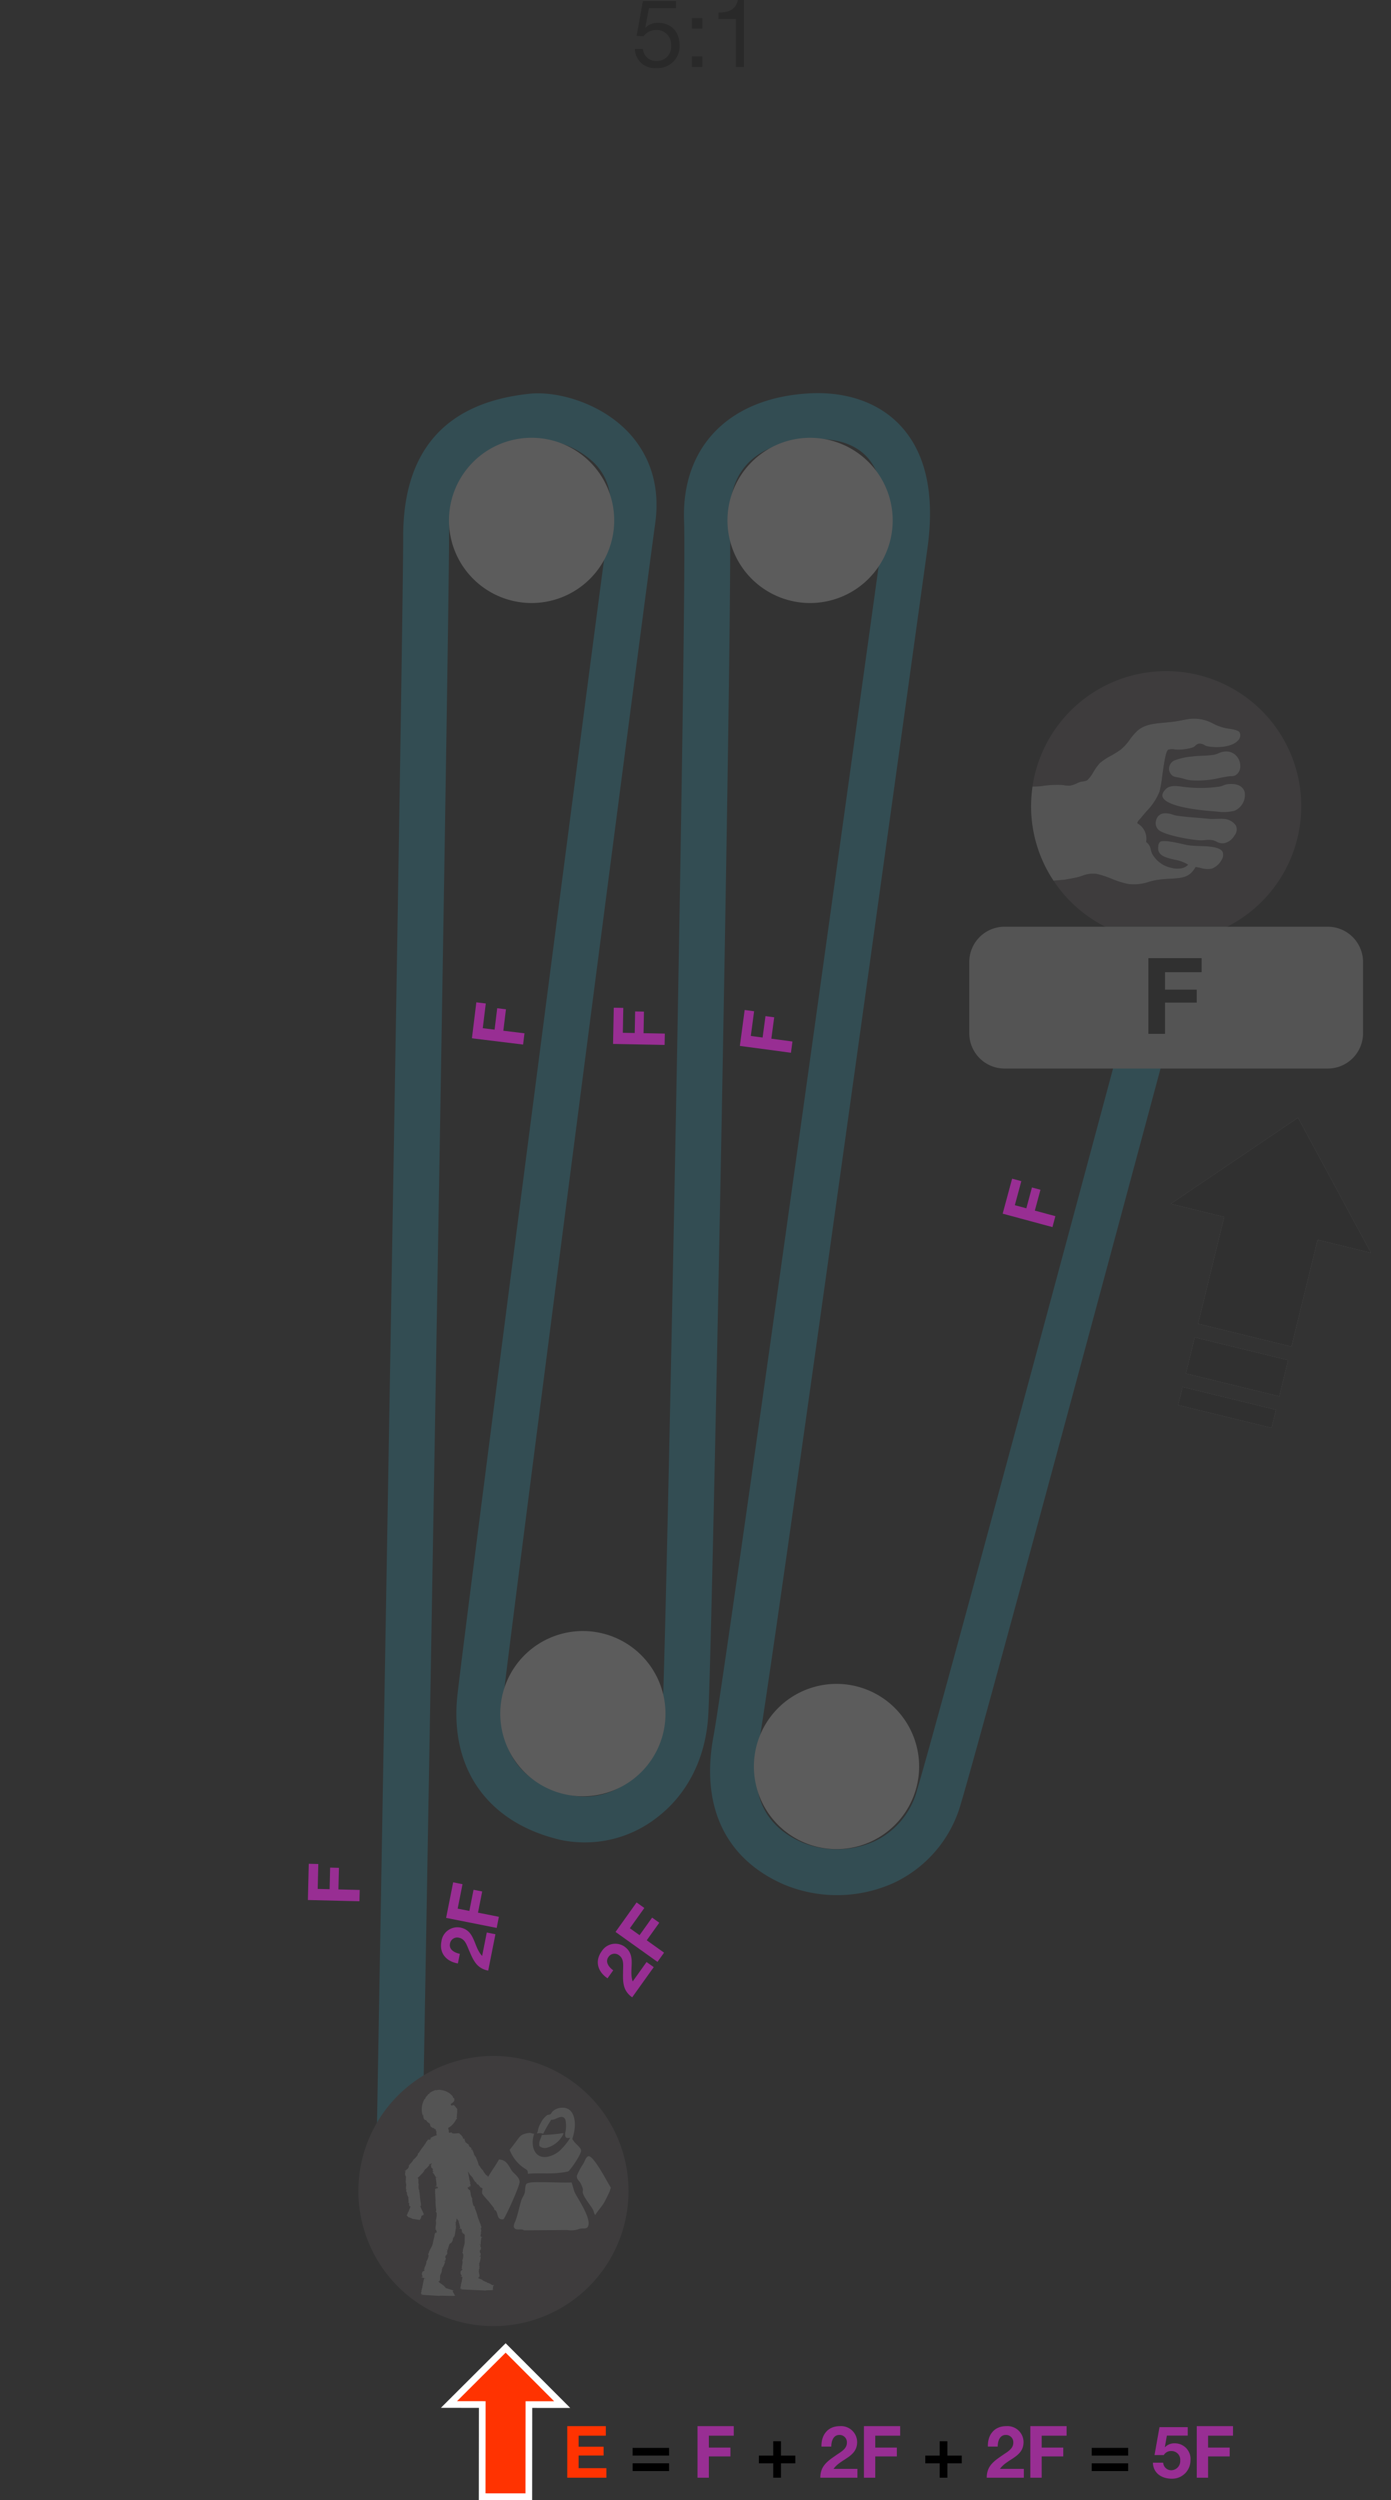 <svg xmlns="http://www.w3.org/2000/svg" viewBox="0 0 250.464 450.143" class="" style=""><rect x="0" y="0" width="250.464" height="450.143" fill="#333333" stroke="none"/><title>MAESTRO-Pe06-rapport-mouflage-22</title><g id="Calque_2" data-name="Calque 2"><g id="Calque_1-2" data-name="Calque 1"><g opacity="0.2"><path fill="#fff" stroke="#000" stroke-miterlimit="10" stroke-width="0.884" d="M0,26.018L191.848,26.018" class="aOGNhajy_0"></path><path fill="#fff" stroke="#000" stroke-miterlimit="10" stroke-width="4.422" d="M99.743,322.683L88.453,379.967" class="aOGNhajy_1"></path><path fill="#fff" stroke="#000" stroke-miterlimit="10" stroke-width="4.422" d="M143.823,327.839L105.972,381.096" class="aOGNhajy_2"></path><path fill="#fff" stroke="#000" stroke-miterlimit="10" stroke-width="4.677" d="M95.718,26.018L95.718,78.825" class="aOGNhajy_3"></path><path fill="#fff" stroke="#000" stroke-miterlimit="10" stroke-width="4.422" d="M148.244,75.01L148.244,26.019" class="aOGNhajy_4"></path><path fill="#34b3d1" stroke="#000" stroke-linecap="round" stroke-width="0.884" d="M121.097,279.284L120.905,280.025" class="aOGNhajy_5"></path><path d="M71.9,393.029h-.075a4.13,4.13,0,0,1-4.056-4.202C67.818,386.095,72.598,115.426,72.598,96.587c0-15.449,7.632-24.09,22.685-25.684,5.03-.544,12.722,1.619,17.702,6.767,2.914,3.012,6.145,8.338,4.989,16.603-2.018,14.425-25.923,198.577-27.392,211.774-1.034,9.282,3.088,15.067,12.25,17.194a12.775,12.775,0,0,0,10.335-2.462c3.654-2.741,5.828-7.167,6.121-12.459.728-13.108,4.411-201.136,3.887-214.457-.526-13.387,8.078-22.211,22.455-23.03,6.835-.396,12.717,1.693,16.562,5.865,4.535,4.918,6.152,12.322,4.807,22.006l-.891,6.424c-17.992,129.748-28.196,202.008-29.51,208.967-1.666,8.835.898,14.606,7.84,17.643a16.53,16.53,0,0,0,12.999-.199,14.206,14.206,0,0,0,7.71-9.306c4.064-13.49,39.857-146.93,40.218-148.276a4.13,4.13,0,0,1,7.978,2.14c-1.476,5.502-36.188,134.909-40.288,148.518a22.426,22.426,0,0,1-12.152,14.421,24.788,24.788,0,0,1-19.774.267c-10.539-4.61-15.03-14.106-12.646-26.74.898-4.763,6.736-44.815,29.445-208.571l.891-6.426c.975-7.019.041-12.299-2.699-15.273-2.742-2.974-6.967-3.392-10.02-3.216-6.937.396-15.114,3.225-14.673,14.462.527,13.381-3.164,202.089-3.892,215.238-.431,7.77-3.773,14.377-9.412,18.607a21.093,21.093,0,0,1-17.16,3.901c-13.124-3.048-20.074-12.823-18.589-26.154,1.47-13.214,25.401-197.565,27.42-212.002.566-4.043-.332-7.223-2.745-9.718a15.382,15.382,0,0,0-10.895-4.295c-7.945.841-15.296,3.54-15.296,17.47,0,18.911-4.782,289.652-4.83,292.385A4.13,4.13,0,0,1,71.9,393.029Z" fill="#34b3d1" stroke="#000" stroke-linecap="round" stroke-width="1.158" class="aOGNhajy_6"></path><path d="M90.359,305.673a14.875,14.875,0,1,1,11.719,17.47A14.874,14.874,0,0,1,90.359,305.673Z" fill="#fff" stroke="#000" stroke-miterlimit="10" stroke-width="4.422" class="aOGNhajy_7"></path><path d="M138.475,309.48a14.875,14.875,0,1,1,3.564,20.732A14.874,14.874,0,0,1,138.475,309.48Z" fill="#fff" stroke="#000" stroke-miterlimit="10" stroke-width="4.422" class="aOGNhajy_8"></path><path d="M131.163,91.435a14.875,14.875,0,1,0,16.968-12.435A14.88,14.88,0,0,0,131.163,91.435Z" fill="#fff" stroke="#000" stroke-miterlimit="10" stroke-width="4.422" class="aOGNhajy_9"></path><path d="M80.841,93.702a14.876,14.876,0,1,1,14.877,14.874A14.878,14.878,0,0,1,80.841,93.702Z" fill="#fff" stroke="#000" stroke-miterlimit="10" stroke-width="4.422" class="aOGNhajy_10"></path><path fill="#fff" stroke="#fff" stroke-linecap="round" stroke-linejoin="round" stroke-width="7.207" d="M215.728,238.345L220.435,219.111L210.812,216.753L233.718,201.249L233.718,201.249L246.861,225.58L237.251,223.226L232.54,242.458L215.728,238.345Z" class="aOGNhajy_11"></path><path width="6.702" height="17.312" transform="translate(-69.149 404.162) rotate(-76.289)" stroke-width="7.207" stroke="#fff" stroke-linecap="round" stroke-linejoin="round" fill="#fff" d="M219.387 237.449 L226.089 237.449 L226.089 254.761 L219.387 254.761 Z" class="aOGNhajy_12"></path><path width="3.354" height="17.312" transform="translate(-77.698 407.837) rotate(-76.258)" stroke-width="7.207" stroke="#fff" stroke-linecap="round" stroke-linejoin="round" fill="#fff" d="M219.271 244.757 L222.625 244.757 L222.625 262.069 L219.271 262.069 Z" class="aOGNhajy_13"></path><path fill="#252525" d="M215.728,238.345L220.435,219.111L210.812,216.753L233.718,201.249L233.718,201.249L246.861,225.58L237.251,223.226L232.54,242.458L215.728,238.345Z" class="aOGNhajy_14"></path><path width="6.702" height="17.312" transform="translate(-69.149 404.162) rotate(-76.289)" fill="#252525" d="M219.387 237.449 L226.089 237.449 L226.089 254.761 L219.387 254.761 Z" class="aOGNhajy_15"></path><path width="3.354" height="17.312" transform="translate(-77.698 407.837) rotate(-76.258)" fill="#252525" d="M219.271 244.757 L222.625 244.757 L222.625 262.069 L219.271 262.069 Z" class="aOGNhajy_16"></path><path d="M209.977,120.836a24.335,24.335,0,0,0-24.066,20.788c.643-.017,1.341-.039,1.51-.063a17.888,17.888,0,0,1,3.733-.234c.138.012.285.034.447.06a4.263,4.263,0,0,0,1.107.056,4.306,4.306,0,0,0,1.148-.382,5.085,5.085,0,0,1,.635-.263,2.3,2.3,0,0,1,.486-.092,2.227,2.227,0,0,0,.785-.217,6.26,6.26,0,0,0,1.116-1.481,9.665,9.665,0,0,1,1.184-1.631,11.183,11.183,0,0,1,2.037-1.336,17.419,17.419,0,0,0,1.74-1.102,9.353,9.353,0,0,0,1.611-1.798A10.808,10.808,0,0,1,204.71,131.662c1.31-1.206,2.875-1.353,5.04-1.556.459-.048.933-.087,1.44-.152.536-.06,1.104-.169,1.645-.273.519-.099,1.007-.196,1.45-.247a7.128,7.128,0,0,1,4.182.87,9.203,9.203,0,0,0,2.3.817c.121.022.261.039.406.063.708.106,1.773.271,2.034.677a1.298,1.298,0,0,1-.278,1.462c-1.037,1.172-3.626,1.413-5.54,1.051a2.37,2.37,0,0,1-.5-.198,1.588,1.588,0,0,0-1.09-.263,1.546,1.546,0,0,0-.594.379,1.73,1.73,0,0,1-.367.268,8.508,8.508,0,0,1-3.242.396l.01.005-.022-.005h.012a2.701,2.701,0,0,0-1.223.024c-.444.263-.705,1.947-1.09,4.675a22.462,22.462,0,0,1-.5,2.885,10.882,10.882,0,0,1-2.353,3.549c-.309.365-.643.742-.94,1.121-.082.104-.162.181-.232.263a1.774,1.774,0,0,0-.432.589l-.06.138.123.092a3.195,3.195,0,0,1,1.503,3.204l-.017.109.094.07a1.996,1.996,0,0,1,.725,1.247c.068.229.14.49.251.773a5.154,5.154,0,0,0,3.45,2.559,4.131,4.131,0,0,0,1.955.056,2.034,2.034,0,0,0,.887-.437l.198-.157-.203-.143a6.871,6.871,0,0,0-2.218-.773c-1.662-.384-3.223-.744-2.96-2.431a1.155,1.155,0,0,1,.302-.768c.495-.449,2.981.116,4.177.391.343.072.635.145.85.181a16.38,16.38,0,0,0,1.962.145c1.686.058,3.771.128,4.291,1.027a1.62,1.62,0,0,1-.203,1.539,3.368,3.368,0,0,1-1.747,1.529,4.361,4.361,0,0,1-2.025-.138c-.268-.058-.512-.111-.761-.145l-.123-.017-.06.104c-1.068,1.817-2.433,1.887-4.479,1.998-.655.036-1.413.082-2.211.193a11.507,11.507,0,0,0-1.628.362,8.407,8.407,0,0,1-3.74.396,15.935,15.935,0,0,1-3.061-.964,17.31,17.31,0,0,0-2.588-.846,5.137,5.137,0,0,0-2.675.345c-.285.089-.544.179-.792.239-.674.157-1.399.278-2.1.408-.418.077-1.358.135-2.249.215A24.32,24.32,0,1,0,209.977,120.836Z" fill="#686166" class="aOGNhajy_17"></path><path d="M215.846,152.317a16.38,16.38,0,0,1-1.962-.145c-.215-.036-.507-.109-.85-.181-1.196-.275-3.682-.841-4.177-.391a1.155,1.155,0,0,0-.302.768c-.263,1.686,1.298,2.046,2.96,2.431a6.871,6.871,0,0,1,2.218.773l.203.143-.198.157a2.034,2.034,0,0,1-.887.437,4.131,4.131,0,0,1-1.955-.056,5.154,5.154,0,0,1-3.45-2.559c-.111-.283-.184-.544-.251-.773a1.996,1.996,0,0,0-.725-1.247l-.094-.07.017-.109a3.195,3.195,0,0,0-1.503-3.204l-.123-.092.06-.138a1.774,1.774,0,0,1,.432-.589c.07-.082.15-.159.232-.263.297-.379.631-.756.94-1.121a10.882,10.882,0,0,0,2.353-3.549,22.462,22.462,0,0,0,.5-2.885c.384-2.728.645-4.412,1.09-4.675a2.701,2.701,0,0,1,1.223-.024,8.508,8.508,0,0,0,3.242-.396,1.73,1.73,0,0,0,.367-.268,1.546,1.546,0,0,1,.594-.379,1.588,1.588,0,0,1,1.09.263,2.37,2.37,0,0,0,.5.198c1.914.362,4.504.121,5.54-1.051a1.298,1.298,0,0,0,.278-1.462c-.261-.406-1.326-.57-2.034-.677-.145-.024-.285-.041-.406-.063a9.203,9.203,0,0,1-2.3-.817,7.128,7.128,0,0,0-4.182-.87c-.442.051-.93.147-1.45.247-.541.104-1.109.213-1.645.273-.507.065-.981.104-1.44.152-2.165.203-3.73.35-5.04,1.556a10.808,10.808,0,0,0-1.261,1.479,9.353,9.353,0,0,1-1.611,1.798,17.419,17.419,0,0,1-1.74,1.102,11.183,11.183,0,0,0-2.037,1.336,9.665,9.665,0,0,0-1.184,1.631,6.26,6.26,0,0,1-1.116,1.481,2.227,2.227,0,0,1-.785.217,2.3,2.3,0,0,0-.486.092,5.085,5.085,0,0,0-.635.263,4.306,4.306,0,0,1-1.148.382,4.263,4.263,0,0,1-1.107-.056c-.162-.026-.309-.048-.447-.06a17.888,17.888,0,0,0-3.733.234c-.169.024-.867.046-1.51.063a26.35,26.35,0,0,0-.254,3.54,24.188,24.188,0,0,0,4.037,13.402c.892-.08,1.831-.138,2.249-.215.701-.13,1.426-.251,2.1-.408.249-.06.507-.15.792-.239a5.137,5.137,0,0,1,2.675-.345,17.31,17.31,0,0,1,2.588.846,15.935,15.935,0,0,0,3.061.964,8.407,8.407,0,0,0,3.74-.396,11.507,11.507,0,0,1,1.628-.362c.797-.111,1.556-.157,2.211-.193,2.046-.111,3.411-.181,4.479-1.998l.06-.104.123.017c.249.034.493.087.761.145a4.361,4.361,0,0,0,2.025.138,3.368,3.368,0,0,0,1.747-1.529,1.62,1.62,0,0,0,.203-1.539C219.617,152.445,217.532,152.375,215.846,152.317Z" fill="#d9d9d9" class="aOGNhajy_18"></path><path fill="#d9d9d9" d="M211.605,134.96L211.596,134.955L211.584,134.955L211.605,134.96Z" class="aOGNhajy_19"></path><path d="M220.514,135.325a3.072,3.072,0,0,0-1.08.295,4.019,4.019,0,0,1-.882.288,19.491,19.491,0,0,1-2.068.169c-.602.029-1.157.051-1.672.121l-.15.017a11.612,11.612,0,0,0-3.235.72,1.699,1.699,0,0,0-.892,1.153,1.499,1.499,0,0,0,.312,1.305c.343.42.58.457,1.191.568.113.022.254.041.399.075a7,7,0,0,1,.725.186,7.466,7.466,0,0,0,1.242.273,17.276,17.276,0,0,0,5.231-.43c.515-.099,1.003-.193,1.483-.268a4.247,4.247,0,0,1,.544-.048,1.706,1.706,0,0,0,.793-.157,1.82,1.82,0,0,0,.846-1.297,2.723,2.723,0,0,0-.599-2.1A2.446,2.446,0,0,0,220.514,135.325Z" fill="#d9d9d9" class="aOGNhajy_20"></path><path d="M224.111,142.617c-.309-1.126-1.464-1.633-3.17-1.404a3.002,3.002,0,0,0-.652.196,3.257,3.257,0,0,1-.628.21,23.739,23.739,0,0,1-6.064.119c-.193-.017-.401-.048-.597-.072-1.23-.174-2.389-.326-3.148.478-.493.524-.652.974-.493,1.38.278.72,1.875,2.008,9.408,2.573l.307.024a8.369,8.369,0,0,0,3.167-.128A3.073,3.073,0,0,0,224.111,142.617Z" fill="#d9d9d9" class="aOGNhajy_21"></path><path d="M220.038,147.454l.099-.029c-.065-.005-.536,0-.911.017-.674.012-1.165.031-1.31.012-.672-.068-1.365-.128-2.109-.193-1.273-.097-2.6-.203-3.902-.394a4.553,4.553,0,0,1-.78-.201,3.688,3.688,0,0,0-1.677-.203,1.591,1.591,0,0,0-1.281,1.266,1.646,1.646,0,0,0,.544,1.776c1.169.841,4.931,1.587,7.089,1.778a6.87,6.87,0,0,0,1.191-.022,4.595,4.595,0,0,1,1.394.022,2.958,2.958,0,0,1,.667.256,2.085,2.085,0,0,0,1.423.271,2.848,2.848,0,0,0,1.805-1.384,1.683,1.683,0,0,0,.247-1.795A2.807,2.807,0,0,0,220.038,147.454Z" fill="#d9d9d9" class="aOGNhajy_22"></path><path d="M180.884,166.859h58.188a6.357,6.357,0,0,1,6.357,6.357v12.825a6.354,6.354,0,0,1-6.354,6.354H180.884a6.354,6.354,0,0,1-6.354-6.354V173.213A6.354,6.354,0,0,1,180.884,166.859Z" fill="#d9d9d9" stroke="#595959" stroke-miterlimit="10" stroke-width="1.802" class="aOGNhajy_23"></path><path d="M206.78,172.521h9.582V175.041h-6.585v3.149h5.707v2.329h-5.707v5.631h-2.997Z" fill="#252525" class="aOGNhajy_24"></path><path d="M113.172,394.506a24.321,24.321,0,1,1-24.324-24.324A24.329,24.329,0,0,1,113.172,394.506Z" fill="#686166" class="aOGNhajy_25"></path><path d="M77.471,382.715l-.005-.008C77.469,382.738,77.471,382.734,77.471,382.715Z" fill="#d9d9d9" class="aOGNhajy_26"></path><path fill="#d9d9d9" d="M76.343,410.253L76.353,410.254L76.355,410.241L76.343,410.253Z" class="aOGNhajy_27"></path><path d="M82.815,384.26c.01.002.017.011.025.014H82.841Z" fill="#d9d9d9" class="aOGNhajy_28"></path><path d="M101.414,384.279s.139-.235-.115-.189a28.983,28.983,0,0,1-3.74.33c-.11.515-.345.821-.436,1.293a2.635,2.635,0,0,0,0,.67,1.446,1.446,0,0,0,1.312.335A4.617,4.617,0,0,0,101.414,384.279Z" fill="#d9d9d9" class="aOGNhajy_29"></path><path d="M94.288,390.318c.213.172.632.306.723.618a1.858,1.858,0,0,1,.033.46c1.839-.182,4.008.062,5.799-.187a9.16,9.16,0,0,0,1.446-.239c.335-.096,2.452-3.175,2.342-3.812-.058-.33-.491-.74-.685-.948a4.726,4.726,0,0,1-.898-1.073c.073-.226.127-.444.203-.733.642-2.397.153-5.105-2.208-4.892A2.491,2.491,0,0,0,99.46,380.214c-.115.115-.211.371-.345.457-.172.113-.395.074-.584.163a3.78,3.78,0,0,0-1.173,1.453,3.656,3.656,0,0,0-.512,1.408c-.024.129-.125.316-.17.457a1.751,1.751,0,0,1,1.132.041,23.731,23.731,0,0,1,1.449-2.533c.797.146,1.968-1.209,2.552,0a5.489,5.489,0,0,1-.038,2.413c-.085,1.176.506.831.892.86a10.577,10.577,0,0,1-1.546,1.98,4.658,4.658,0,0,1-2.691,1.449c-2.241.28-2.969-2.078-2.241-4.183-.359.043-.541-.192-.965-.129-1.578.235-1.59.642-2.414,1.698-.349.45-.668.907-1.037,1.329A6.966,6.966,0,0,0,94.288,390.318Z" fill="#d9d9d9" class="aOGNhajy_30"></path><path d="M109.602,393.256c-.486-.831-2.801-5.208-3.654-5.016-.436.096-.675.946-.903,1.326a12.315,12.315,0,0,0-1.166,2.16c-.086.699.464.953.651,1.362a4.557,4.557,0,0,1,.414,1.003c.055.297-.06.512,0,.74.261.965,1.362,2.164,1.832,3.034.18.345.163.687.407.953.474-.795,1.116-1.432,1.592-2.236.359-.637.687-1.348.996-1.992.077-.168.093-.476.208-.584C110.055,393.929,109.633,393.316,109.602,393.256Z" fill="#d9d9d9" class="aOGNhajy_31"></path><path d="M92.054,390.687c-.529-.876-.936-1.815-2.217-1.863-.304.626-1.207,1.88-1.951,3.137-.024-.025-.057-.068-.079-.089.01-.069-.055-.127-.074-.179.007.036-.034.057-.05.036-.096-.134-.026.014-.151-.11a4.297,4.297,0,0,1-.627-.922c-.125-.029-.144-.16-.237-.204l.017-.005c-.079-.06-.354-.551-.445-.627l.005.024c-.048-.024-.053-.047-.051-.073a.086.086,0,0,1,.001-.03c-.005,0-.001.002-.004.004a.13.13,0,0,0-.004-.073.091.091,0,0,1-.065.023l.007-.032H86.126c.017-.012.031-.024.031-.024a4.047,4.047,0,0,0-.287-.816c.017-.017.024-.005.024-.005a.948.948,0,0,0-.134-.192c.012-.036.05-.05.067-.065-.043.026-.249-.366-.235-.381l-.105.053c-.036-.074.108-.084.048-.141-.158.038-.048-.12-.129-.103a.068.068,0,0,1,.038-.06c-.084.024-.034-.031-.062-.043-.026.01-.019.019-.043.036l-.053-.041c.019-.024.057-.053.079-.038a4.44,4.44,0,0,0-.383-.912c-.048.041.012.065-.067.132-.074-.01-.012-.062-.077-.053.132-.082-.007-.098.122-.194l-.086.026.038-.038c-.165-.125-.055-.022-.12-.172-.045-.072-.172-.057-.16-.125,0,0-.031.045-.062.038.062-.038-.074-.033-.012-.077-.022-.021-.048-.086-.127-.019.038-.036.031-.105.089-.093-.012-.022-.01-.048-.031-.05l-.017.038c-.048-.065.007-.136-.096-.139l-.031.048c-.022-.041-.045-.065.031-.132l.06.029a.294.294,0,0,0-.144-.141l.002.024c-.127-.029-.402-.366-.541-.376l-.057.065-.091-.019a2.183,2.183,0,0,1,.227-.079,1.477,1.477,0,0,1-.201-.438c.019-.072.115-.062.115-.062-.045-.053-.081.007-.098-.043l.067-.024c-.014-.019.005-.053-.033-.031-.017.038-.101.07-.156.108l-.023-.059.006-.007.048-.023-.033.006c.007-.012.019-.016.024-.03a.252.252,0,0,1-.151-.006c-.002-.004-.012,0-.012-.006a.573.573,0,0,1-.029-.091.924.924,0,0,1-.031-.113.312.312,0,0,0-.057-.117.12.12,0,0,1,.05.002l.014-.041c-.048.048-.055-.029-.072.007l-.017-.007s-.012-.01-.007-.019a.038.038,0,0,0-.005.014l-.014-.005c.01-.005-.041-.048-.029-.057-.021-.024-.06-.086-.062-.048,0,0-.034-.077.002-.05a.197.197,0,0,1-.029-.038l-.002.017c-.048-.053-.062-.096-.115-.117l.012.026c-.026-.031-.065-.045-.062-.077l.05.019a.557.557,0,0,0-.142-.079l-.029-.007a1.058,1.058,0,0,1-.073-.11c.017-.17-1.166.108-1.319-.081l-.117-.134-.45.071a1.203,1.203,0,0,1-.036-.499c-.081-.031-.034-.101-.096-.134l.026.002a.867.867,0,0,1-.037-.268,2.491,2.491,0,0,0,.631-.433,3.811,3.811,0,0,0,.8-1.099c.086-.115.096.026.105.031.043-.184-.033-.103.024-.249.024-.036.043.024.041.053.017-.07.055-.12.031-.137-.05.077-.103.007-.163.017a1.275,1.275,0,0,0,.062-.184l.043.029a2.188,2.188,0,0,1,.01-.541,2.166,2.166,0,0,0-.005-.804c.024,0,.053.069.077.144,0-.05-.022-.12,0-.16-.038.086-.053-.141-.062-.077a8.124,8.124,0,0,0-.57-.67,2.833,2.833,0,0,0-.491.093,1.405,1.405,0,0,0-.103-.287c.354-.213.687-.45.668-.771l.041-.021-.067-.093c-.062-.129-.146-.139-.108-.16l.117.151c-.072-.12.005-.06.05-.034a.747.747,0,0,1-.074-.144c-.034-.014-.002.026,0,.055a.938.938,0,0,1-.196-.184c-.098-.108.045-.062-.065-.194a3.164,3.164,0,0,0-2.253-1.142c-.019-.022.002-.019.031-.029a2.834,2.834,0,0,0-.713.084.27.27,0,0,1-.11-.053c.019.012-.294.089-.591.244a3.616,3.616,0,0,0-.565.338l.026.101c-.194.151-.12-.045-.28.127.005.158-.275.285-.285.395,0,0-.081.081-.103.05.034.077-.06.115-.091.184-.002.031.029-.002.06-.007-.029.05-.041.098-.077.158-.041.041-.084.038-.058-.034a3.654,3.654,0,0,0-.524,1.473,3.886,3.886,0,0,0,.16,1.659c.031-.072-.05-.218.022-.294.065.12.031.194.091.235-.093.091.062.292,0,.431l.077.014-.012.082c.33.503.287.007.548.476.182.249.357.251.436.4-.007-.024-.029-.101.038-.053-.034.053.086.096.074.17a.595.595,0,0,1,.065.265c.013.067.147.199.041.15.053.045.103.103.151.11l-.067-.074c.196.141.29.263.45.271l-.055-.079c.113.077.218.117.247.213l-.146-.038a1.524,1.524,0,0,0,.393.127.118.118,0,0,0,.019.045.199.199,0,0,1-.07.031c.041-.012.086.216.074.223l.084-.012c.005.045-.093.026-.067.067.127-.007-.005.065.067.065-.012.005-.012.024-.048.029.067-.007.019.021.033.029.019.002.022-.005.043-.014l.033.024a.579.579,0,0,1-.067.029,1.283,1.283,0,0,0,.034.503c.048-.012.005-.031.084-.053.05.01-.007.029.036.031-.078.018-.074.036-.09.056a4.3,4.3,0,0,0-.952.392l-.093.014.017.053c-.045.077.07.086-.026.101l.007-.093c-.026.074-.074.031-.136.019a.125.125,0,0,1-.05.089c.041.007.043-.014.07-.031.036.031.127.057.086.113-.002.07-.156.036-.158.125l-.004.03a.371.371,0,0,0-.037.018l-.084-.065a.132.132,0,0,1,.034-.041c-.024-.019-.067.007-.065.045l.067.055c-.021.07-.055-.021-.084.034-.062-.043-.034-.101-.01-.141-.038.031-.103.036-.055.091-.05.019-.067-.057-.117-.036-.007.041.017.115-.043.122l-.014-.012c-.081.026-.05.105-.067.17-.034.031-.026-.012-.058.031h-.01v-.012c-.048,0-.053.086-.117.098l.036.007a.161.161,0,0,1-.029.065c-.029.029-.043.065-.096.069l.019.079c-.156.168-.33.474-.469.661l.002-.014a11.997,11.997,0,0,0-.826,1.188c-.082.005-.12.067-.17.098.038-.007.074.034.045.055-.113.134.036.043-.055.196a4.12,4.12,0,0,1-.814.874c.014.136-.127.187-.136.299l-.014-.021c-.036.103-.481.505-.534.62l.022-.002c-.01.12-.091.041-.168.077a.216.216,0,0,1,.067.213l-.022-.024a1.2,1.2,0,0,1-.062.287l-.041-.043c.007.101-.101.187-.134.23-.096.072-.287.144-.328.318l-.206-.036.01.026s.069.06.184.151l-.014.029-.01-.014a1.092,1.092,0,0,0-.043.232c-.019.026-.022.026-.022.026a.936.936,0,0,0,.002.225,1.093,1.093,0,0,0,.048.225l.026.005c.031.077-.029.031.012.108.05.014.06.111.089.134a2.42,2.42,0,0,0-.041.548c-.019.007-.021-.002-.021-.002.017.065.012.125.033.187a.106.106,0,0,1-.072.041c.043-.01.065.364.053.364l.093-.002c0,.067-.105.031-.077.093.124.014-.007.11.057.132a.062.062,0,0,1-.05.031c.065.005.017.029.036.048l.038-.014.024.048-.053.024a2.751,2.751,0,0,0-.024.819c.038-.017.005-.058.086-.081.05.033-.012.06.031.067-.113.021-.017.077-.141.113h.067l-.041.031c.084.139.036.024.026.163.017.077.11.105.081.148,0,0,.034-.022.053-.002-.053.002.043.048-.017.062.01.017.005.089.086.055-.041.01-.053.072-.089.033-.002.026-.01.048.002.067l.029-.029c.007.06-.045.101.026.134l.029-.026c.007.041.017.072-.067.091l-.024-.036a.263.263,0,0,0,.062.158v-.019c.086.058.16.412.266.467l.06-.036.055.048-.187-.014a5.348,5.348,0,0,1,.057.828c-.031.048-.101.012-.115.019.026.045.069.01.067.055-.007.017-.05,0-.05,0-.002.022-.014.043.007.036.024-.029.098-.024.151-.038l-.005.057-.048.005s.136.017.108.081a2.099,2.099,0,0,0,0,.302.092.092,0,0,1-.065-.038s.005.033-.017.036c.05-.022.041.041.041.041.144.038.036.146.12.203l.178-.005c-.116.277-.308.748-.365.948l-.081.021c.029.06-.024.096-.007.172-.019.029-.06.005-.065-.014.014.067-.057.11-.029.158l.024-.002c.029.11-.148.108-.12.227h.012c.024.057-.057.079-.086.105.005.062.074.036.089.084-.077-.007.352.311.345.352.022-.043.055-.091.115-.062-.026.053.541.215.493.273l.18-.012c-.031.014-.036.074,0,.086-.012-.007-.002-.036.002-.065l1.125.177c.117-.053.043-.22.206-.261.019.031.029-.058.069-.007-.01-.024.002-.043.005-.069-.031.024-.05.041-.089.033a3.554,3.554,0,0,0,.127-.393c-.002-.086.16-.074.16-.074l-.057-.017.022-.079c.05.038.144.058.16.093.033.007.014-.022.014-.045l-.05-.007c.012-.06.18-.194.227-.256,0,0-.089.019-.115-.048.006-.141-.502-1.051-.575-1.361l.041-.001c.002.019.002.043-.012.048a.048.048,0,0,0,.024-.074l-.058.008-.002-.007c-.004-.022.035-.013.031-.049.055-.014.062.029.069.07.007-.036.041-.07-.014-.084.019-.026.065-.005.089-.043-.019-.024-.074-.053-.041-.081l.005-.005c.057-.077-.089-.103-.029-.182l.017.007c.029-.026-.012-.072.019-.115,0,0-.055.026-.058,0,.034-.05-.007-.079.038-.12l-.062-.033c.002-.17-.105-.855-.125-1.025l.014.005a8.074,8.074,0,0,0-.148-1.075c.05-.048.038-.108.045-.153-.022.034-.06.024-.058.002.007-.134-.036-.002-.06-.139a2.553,2.553,0,0,1,.01-.905c-.089-.067-.034-.163-.077-.237l.01.005c-.029-.069.024-.529-.01-.608l-.007.005c-.053-.072.031-.072.055-.134a.14.14,0,0,1-.151-.074l.017.002a.445.445,0,0,0-.053-.09,4.009,4.009,0,0,0,.632-.609c.029.014.019.019.024.033.036-.091.096-.153.136-.239a.538.538,0,0,1,.093.031c-.053-.022.259-.409.275-.405l-.079-.074c.053-.074.115.062.144-.019-.096-.129.11-.103.067-.18a.066.066,0,0,1,.072.012c-.057-.065.012-.045.01-.079-.007-.024-.017-.012-.045-.026l.017-.069c.036.005.079.033.069.062a6.059,6.059,0,0,0,.759-.807c-.065-.026-.067.038-.158-.005-.014-.074.055-.041.024-.093.132.079.091-.065.237.014l-.055-.065.053.012c.026-.107.026-.12.035-.123a1.109,1.109,0,0,0,.028.181c.101-.06.029-.113.182-.168.096.043-.024.091.077.101-.239.074-.045.146-.28.242l.134-.012-.082.053c.16.244.072.048.065.29.033.144.225.163.16.256,0,0,.084-.058.122-.029-.122.029.091.072-.022.117.014.031.014.151.165.072-.077.041-.101.148-.179.101-.002.038-.017.079.019.093l.041-.055c.031.11-.091.199.067.247l.062-.057c.017.062.033.127-.125.187l-.062-.067a.367.367,0,0,0,.129.259v-.031c.172.089.369.699.57.764l.122-.067.11.074c0-.017-.405.036-.362.017a7.985,7.985,0,0,1,.156,1.465.207.207,0,0,1-.199.058c.033.084.12.014.113.098-.022.029-.103.017-.103.017s-.043.062.024.053c.038-.048.194-.062.292-.105l-.002.105-.101.019c0,.019.273.005.23.11a.75.75,0,0,0,.004.115l-.334-.014c.005-.029.014-.058.031-.065a.065.065,0,0,0-.053.093l.108.014c.034.067-.065.012-.06.081-.089,0-.101-.067-.11-.125-.014.055-.077.098.017.125-.041.043-.11-.01-.151.043.026.043.101.105.053.148l-.021-.002c-.093.105.129.187.033.287l-.031-.019c-.055.034.005.113-.05.182.014-.021.084-.036.091.007-.06.079-.005.136-.081.182l.084.06c-.029.266.043,1.058.041,1.326l-.014-.012a13.022,13.022,0,0,0,.146,1.71c-.093.057-.077.148-.105.215.038-.038.091-.014.089.012-.017.211.055.017.089.23a4.236,4.236,0,0,1-.182,1.398c.12.125.017.263.089.381l-.031-.014c.043.132-.127.819-.081.962l.014-.019c.072.127-.067.105-.113.199a.214.214,0,0,1,.22.151l-.033-.002a1.57,1.57,0,0,1,.151.311l-.081-.01c.017.018.012.043.019.065-.035.014-.074.035-.062.057l.091.037c0,.014,0,.023-.001.037-.023-.001-.05-.007-.059.033-.096-.029-.091-.096-.086-.153-.024.048-.103.069-.01.125-.05.033-.113-.043-.17.002.017.045.091.122.021.148l-.017-.01c-.125.077.124.041,0,.108l-.024-.024c-.065.017-.014.112-.093.151.026-.007.098-.002.096.036-.079.053-.043.122-.127.151l.074.072c-.103.251-.297,1.255-.366,1.504l-.012-.01c-.077.393-.642,1.116-.646,1.547-.105.029-.113.117-.158.172.043-.021.103.017.091.038-.069.187.058.029.031.239a2.686,2.686,0,0,1-.424,1.063c.093.139-.045.242.002.378l-.029-.024c.01.125-.316.723-.316.864l.029-.007c.045.134-.093.074-.163.153a.239.239,0,0,1,.192.199l-.029-.014c.005.065-.333.189-.34.294l-.081-.034c.058.101-.026.237-.034.295-.077.115.07.397.12.603l-.261.033.019.026s.365.148.842.324l-.353-.057c-.056.324-.316,1.471-.335,1.773l-.093.048c.062.074-.002.129.041.22-.014.045-.079.019-.089-.007.045.084-.034.156.007.208l.029-.014c.081.139-.156.172-.074.314h.01c.05.06-.048.108-.077.148.029.074.103.024.139.081-.098.014-.045.074-.041.144.022-.067.048-.136.129-.125-.017.084.091.031.048.105l-.11-.01c-.029.031-.014.11.014.113l.005-.077,3.108.196c.141-.091,2.646.077,2.849-.024.029.038.012-.079.093-.024-.038-.021-.019-.057-.017-.077-.031.029-.067.065-.108.062.005-.177-.342-.603-.357-.778-.031-.103.184-.11.182-.134l-.077-.007-1.429-.454c.045.004.024-.031.038-.066-.024.012-.081.031-.096.005-.002-.084.062-.017.091-.108,0,0-.108.048-.158-.029-.025-.148-.7-.559-1.039-.845.008-.01.012-.024.029-.026-.024-.021-.029-.002-.05-.005-.021-.031-.074-.098-.031-.12.019-.048.125.038.153-.022.175-.318.046-.754.134-1.094.034.002.031.01.031.01a2.862,2.862,0,0,0,.055-.292.704.704,0,0,1,.125,0c-.069-.005.101-.539.122-.541l-.144-.05c.029-.103.168.017.17-.074-.189-.11.072-.153-.024-.22a.093.093,0,0,1,.093-.019c-.103-.045-.007-.055-.021-.086-.026-.024-.038-.005-.072-.005l-.014-.074c.038-.024.11-.007.108.026a5.437,5.437,0,0,0,.479-1.154c-.093,0-.057.077-.189.053-.053-.07.053-.062-.014-.115.196.048.077-.089.28-.055l-.105-.05.074-.005c-.038-.249-.034-.067.053-.251.022-.113-.11-.22-.033-.254,0,0-.081.005-.101-.034.101.034-.043-.098.057-.081.002-.033.043-.12-.103-.132.07.007.125-.06.165.002.017-.026.048-.045.019-.074l-.043.019c.007-.098.292-.239.196-.335l.096.287c.014-.06-.141-.383-.01-.354l.026.069a.364.364,0,0,0-.007-.251l-.014.026c-.096-.141.124-.417-.01-.56l-.11.014-.06-.105a2.06,2.06,0,0,1,.273.136,8.135,8.135,0,0,1,.344-1.11c.006.001.019-.001.008.008.024-.012.058-.014.067-.036l-.041.01c.032-.018.04-.032.065-.044a.332.332,0,0,1,.096.037.084.084,0,0,0-.038-.078c.01-.007.029-.013.036-.024a.425.425,0,0,0,.043.02c-.01-.025.004-.036-.01-.049.024-.017.047-.042.074-.037l-.043.05a.499.499,0,0,0,.158-.177l-.024.026a1.705,1.705,0,0,0,.158-.326.649.649,0,0,0,.041-.338l-.031.036a.294.294,0,0,0-.019-.079l.081.057c0-.019.002-.05.005-.086l.024.002-.002-.053c.043-.055-.043-.086.036-.082l-.017.082c.024-.055.062-.01.105.019a.126.126,0,0,1,.041-.07c-.024-.014-.029.002-.048.012-.024-.029-.096-.081-.055-.115.012-.062.127,0,.144-.072a5.845,5.845,0,0,0,.194-1.087c.041-.005.033.007.033.007-.014-.098.005-.203-.019-.304a.547.547,0,0,1,.12-.043c-.07.019-.041-.563-.019-.565l-.144-.022c.005-.11.16-.022.134-.129-.191-.05.034-.16-.074-.208a.101.101,0,0,1,.093-.043c-.113-.019-.022-.053-.048-.081-.033-.014-.033.002-.069.01l-.031-.072c.033-.019.101-.024.11-.002a7.127,7.127,0,0,0,.134-.724c.136.172.298.436.436.47l.093-.067.105.055a1.794,1.794,0,0,1-.314.031,6.584,6.584,0,0,1,.316,1.226c-.043.074-.163.053-.163.053.041.074.101.007.105.079-.014.019-.084.019-.101.01.024.026-.01.06.043.055.029-.05.163-.072.239-.103l.01.089-.084.017c.007.017.237-.014.218.081a3.443,3.443,0,0,0,.077.441.166.166,0,0,1-.127-.034c.007.024.026.048-.005.077.079-.057.072.038.101.007.225.045.074.232.239.29l.132-.045a.216.216,0,0,1,.017.055c.029.045.017.057.017.057s.049.077.112.158c-.027.369-.011,1.172-.021,1.398l-.012-.014c.002.402-.39,1.231-.306,1.647-.096.053-.089.144-.115.206.038-.033.103-.014.098.012-.033.208.06.022.077.228a2.606,2.606,0,0,1-.182,1.132c.122.122.007.254.081.371l-.031-.019c.036.125-.156.771-.122.915l.019-.019c.072.127-.074.096-.132.182a.262.262,0,0,1,.237.153l-.038-.002c.026.067-.28.261-.271.357l-.079-.014c.079.091.021.244.029.297-.048.134.16.378.247.567l-.247.086.022.019s.136.024.338.056a10.237,10.237,0,0,0-.18,1.019l-.093.048c.057.077,0,.141.041.23-.012.053-.072.026-.091.002.043.079-.036.17.014.22l.026-.022c.074.139-.158.194-.084.333h.012c.048.062-.048.122-.086.168.033.074.117.017.144.077-.101.017-.041.079-.038.141.019-.065.048-.144.134-.125-.019.081.091.022.041.108l-.103-.002c-.036.031-.022.108.012.105a.723.723,0,0,0,0-.077l4.408.208c.136-.103,1.111.002,1.315-.113.031.034.019-.084.096-.031-.029-.022-.017-.06-.012-.091a.15.15,0,0,1-.115.074c.005-.179.057-.371.048-.546-.029-.115.182-.156.182-.156h-.074l.002-.108c-.239-.127-.031.144-.352-.065.041.005-.321-.182-.304-.22-.017.01-.072.036-.096.01.007-.084-.536-.156-.488-.256a3.381,3.381,0,0,1-.747-.347c-.029-.13-.486-.249-.803-.375l-.006-.044c.045-.048-.045-.086.034-.077l-.019.077c.036-.048.077-.007.12.019a.1.1,0,0,1,.043-.058c-.024-.019-.031.002-.031.002-.043-.026-.113-.077-.072-.108.007-.058.129.01.146-.055.098-.347-.122-.747-.105-1.104.038.002.038.01.038.01a2.026,2.026,0,0,0-.017-.297.347.347,0,0,1,.122-.024c-.067.01-.017-.541.005-.558l-.146-.019c.01-.103.175-.017.144-.115-.201-.06.031-.158-.065-.208a.084.084,0,0,1,.093-.029c-.12-.034-.024-.057-.048-.086-.036-.014-.036.005-.077.007l-.031-.069c.038-.024.105-.024.115.01a5.119,5.119,0,0,0,.225-1.223c-.089.012-.036.079-.177.089-.067-.062.036-.077-.043-.105.208-.005.06-.11.271-.132l-.113-.022.072-.017c-.093-.242-.05-.062-.005-.251-.005-.122-.156-.194-.091-.249,0,0-.074.024-.096-.007.096.007-.067-.089.031-.091-.007-.031.014-.127-.125-.108.07-.012.105-.091.163-.031.002-.033.031-.057,0-.074l-.041.024c-.014-.096.24-.294.117-.371l.16.256c-.002-.06-.22-.335-.084-.347l.036.069a.329.329,0,0,0-.057-.244l-.012.026c-.127-.122.033-.429-.127-.536l-.108.031-.079-.086c-.007.007.338.072.302.072a6.266,6.266,0,0,1,.11-1.226c.065-.067.165.002.165.002-.012-.081-.086-.041-.074-.108.024-.019.081.01.098.022-.012-.031.026-.05-.024-.055-.038.029-.17-.005-.256.002l.024-.079.081.01c.002-.017-.225-.07-.165-.153.048-.132.034-.292.072-.431.043.005.07.038.098.077.01-.024-.005-.053.033-.065-.096.026-.055-.067-.093-.045a.163.163,0,0,1-.055-.064c.004-.008.012-.019.01-.027l-.013.023-.005-.005c.032-.083.067-.135.054-.195l-.029.034c.017-.062.022-.11.057-.132l.005.067a.936.936,0,0,0,.002-.244l-.007.031a2.308,2.308,0,0,0-.062-.28c.01-.026.012-.055-.007-.067l-.017-.002-.007-.014a.267.267,0,0,0-.024-.065.121.121,0,0,1,.12.086c.002-.055.055-.12-.05-.113.026-.053.11-.029.141-.091-.036-.033-.137-.062-.093-.12l.014-.007c.07-.134-.182-.125-.11-.254l.033.002c.048-.05-.048-.098-.002-.177-.014.019-.079.057-.103.024.045-.091-.024-.129.031-.201l-.101-.024c-.045-.263-.345-.948-.417-1.209l.014.007a10.628,10.628,0,0,0-.546-1.561c.077-.086.031-.168.038-.242-.024.048-.098.06-.101.031-.033-.208-.062,0-.151-.196a3.747,3.747,0,0,1-.228-1.353c-.16-.07-.093-.242-.206-.323l.031.002c-.074-.105-.112-.795-.189-.917l-.01.019c-.113-.096.038-.117.053-.223a.228.228,0,0,1-.275-.065l.031-.002c-.034-.045-.192-.151-.239-.239l.086-.019a.213.213,0,0,1-.098-.135l.342-.064a.115.115,0,0,1-.029.086c.062-.022.091-.096.048-.12l-.136.019c-.05-.072.077-.041.06-.115a.122.122,0,0,1,.165.103c.005-.058.086-.132-.045-.132.045-.062.139-.026.182-.103-.038-.036-.148-.079-.091-.141l.022-.014c.103-.148-.192-.163-.086-.302l.041.002c.058-.06-.031-.122.029-.213-.019.026-.101.062-.12.019.062-.105-.017-.151.067-.23l-.115-.043c-.008-.257-.178-1.08-.267-1.543.014-.008.025-.014.042-.023a1.619,1.619,0,0,0,.091.148c-.01.019-.019.017-.019.017a2.377,2.377,0,0,0,.168.18.153.153,0,0,1-.043.077c.031-.041.311.33.304.34l.074-.053c.055.074-.062.091.01.139.105-.05.065.115.132.103a.044.044,0,0,1-.022.055c.062-.029.043.029.067.038.026-.01.019-.022.019-.022l.062.012a.097.097,0,0,1-.031.058,4.331,4.331,0,0,0,.563.857c.022-.048-.031-.062.019-.134.058.005.019.062.07.036-.081.103.041.103-.036.208l.06-.033-.026.043c.175.105.057.012.146.151.072.077.165.055.175.115,0,0,.01-.046.045-.036-.045.036.067.024.031.077.022.014.057.086.101.005-.017.038.017.11-.038.096,0,0,.014.043.043.053l-.002-.041c.053.057.038.132.127.127l.002-.038c.036.034.065.065.012.125l-.045-.024a.382.382,0,0,0,.158.129l-.014-.024a1.87,1.87,0,0,1,.394.243,1.737,1.737,0,0,0-.068.94,15.755,15.755,0,0,0,1.128,1.329c.318.405.69.843,1.017,1.29-.012.056-.037.114.022.165l.014-.012c.053.038-.002.101-.01.139.048.05.086-.014.125.019-.022.013.025.021.089.029.041.066.101.128.136.194.263.452.216,1.171.702,1.372a.878.878,0,0,0,.587.041c.263-.127,2.983-6.034,2.911-6.761C93.479,391.874,92.449,391.359,92.054,390.687ZM78.577,401.938a.141.141,0,0,1,.03-.037.198.198,0,0,1,.016.051Zm2.567,1.919-.005.001.004-.002Z" fill="#d9d9d9" class="aOGNhajy_32"></path><path d="M102.915,392.961c-1.642.067-3.86-.062-5.557-.048-.603.007-2.179-.072-2.581.321-.225.223-.201,1.202-.292,1.571-.144.522-.472.917-.635,1.434-.402,1.315-.61,2.574-1.08,3.766a2.057,2.057,0,0,0-.263.862.587.587,0,0,0,.52.532c.515.084.946-.11,1.348.182l7.715-.062a4.341,4.341,0,0,0,2.263-.211c.661-.191,1.286.163,1.549-.493.582-1.437-1.93-5.019-2.385-6.01C103.257,394.254,103.145,393.541,102.915,392.961Z" fill="#d9d9d9" class="aOGNhajy_33"></path><path d="M121.707,1.479h-4.861l-.646,3.468.034.034a3.05,3.05,0,0,1,2.244-.867c2.142,0,3.893,1.36,3.893,4.131a3.934,3.934,0,0,1-4.216,4.012,3.541,3.541,0,0,1-3.842-3.451h1.445a2.372,2.372,0,0,0,2.533,2.176A2.545,2.545,0,0,0,120.839,8.125a2.61,2.61,0,0,0-2.72-2.736,2.868,2.868,0,0,0-2.244,1.139L114.635,6.459,115.757.204h5.949Z" class="aOGNhajy_34"></path><path d="M126.467,5.15h-1.887V3.264h1.887ZM124.58,10.165h1.887v1.887h-1.887Z" class="aOGNhajy_35"></path><path d="M133.947,12.052h-1.445V3.417H129.375V2.261c1.648,0,3.145-.425,3.467-2.261h1.105Z" class="aOGNhajy_36"></path></g><path d="M102.142,436.836h6.942v1.716H104.183V440.541h4.499V442.127H104.183v2.275h5.005v1.716h-7.046Z" fill="#ff3301" class="aOGNhajy_37"></path><path d="M120.473,442.141h-6.565V440.749h6.565Zm0,2.782h-6.565v-1.392h6.565Z" class="aOGNhajy_38"></path><path d="M125.594,436.836h6.526v1.716h-4.485v2.146h3.887v1.586h-3.887v3.835h-2.041Z" fill="#982e93" class="aOGNhajy_39"></path><path d="M140.622,442.141h2.587v1.391h-2.587v2.587h-1.391v-2.587h-2.587v-1.391h2.587v-2.588h1.391Z" class="aOGNhajy_40"></path><path d="M147.915,440.516c-.065-2.08,1.118-3.68,3.302-3.68a2.897,2.897,0,0,1,3.12,2.848c0,2.756-2.925,2.977-4.251,4.849h4.303v1.586h-6.682c0-2.119,1.3-2.99,2.873-4.069.793-.559,1.911-1.104,1.911-2.223a1.307,1.307,0,0,0-1.365-1.404c-1.092,0-1.443,1.131-1.443,2.094Z" fill="#982e93" class="aOGNhajy_41"></path><path d="M155.559,436.836h6.526v1.716H157.6v2.146h3.887v1.586H157.6v3.835h-2.041Z" fill="#982e93" class="aOGNhajy_42"></path><path d="M170.587,442.141h2.587v1.391h-2.587v2.587h-1.391v-2.587h-2.587v-1.391h2.587v-2.588h1.391Z" class="aOGNhajy_43"></path><path d="M177.879,440.516c-.065-2.08,1.118-3.68,3.302-3.68a2.897,2.897,0,0,1,3.12,2.848c0,2.756-2.925,2.977-4.251,4.849h4.303v1.586h-6.682c0-2.119,1.3-2.99,2.873-4.069.793-.559,1.911-1.104,1.911-2.223a1.307,1.307,0,0,0-1.365-1.404c-1.092,0-1.443,1.131-1.443,2.094Z" fill="#982e93" class="aOGNhajy_44"></path><path d="M185.524,436.836h6.526v1.716h-4.485v2.146h3.887v1.586h-3.887v3.835h-2.041Z" fill="#982e93" class="aOGNhajy_45"></path><path d="M203.139,442.141h-6.565V440.749h6.565Zm0,2.782h-6.565v-1.392h6.565Z" class="aOGNhajy_46"></path><path d="M213.863,438.539h-3.757l-.364,2.067.026.025a2.313,2.313,0,0,1,1.781-.701,2.816,2.816,0,0,1,2.808,3.094,3.294,3.294,0,0,1-3.38,3.276c-1.768,0-3.341-.976-3.38-2.887h1.846a1.452,1.452,0,0,0,1.495,1.365,1.647,1.647,0,0,0,1.573-1.755,1.565,1.565,0,0,0-1.573-1.703,1.507,1.507,0,0,0-1.391.728h-1.664l.897-5.03h5.083Z" fill="#982e93" class="aOGNhajy_47"></path><path d="M215.488,436.836h6.526v1.716H217.529v2.146h3.887v1.586H217.529v3.835h-2.041Z" fill="#982e93" class="aOGNhajy_48"></path><path fill="#ff3301" d="M86.819,449.534L86.835,432.944L80.839,432.938L91.046,422.756L101.231,432.958L95.235,432.952L95.219,449.543L86.819,449.534Z" class="aOGNhajy_49"></path><path d="M91.045,423.604l8.738,8.753-5.147-.005-.016,16.59-7.2-.007.016-16.59-5.147-.005,8.757-8.735m.002-1.697-.849.847-8.757,8.735L79.389,433.536l2.898.003,3.947.004-.015,15.39-.001,1.2,1.2.001,7.2.007,1.2.001.001-1.2.015-15.39,3.947.004,2.898.003-2.047-2.051-8.738-8.753-.847-.849Z" fill="#fff" class="aOGNhajy_50"></path><path d="M73.282,302.176c-.608,35.021-1.092,62.512-1.238,70.811" fill="none" stroke="#a4459f" stroke-linecap="square" class="aOGNhajy_51"></path><path d="M105.942,153.154c3.961-30.421,7.133-54.602,7.814-59.472.736-5.27-.553-9.661-3.832-13.052A19.743,19.743,0,0,0,96.79,75.085a10.002,10.002,0,0,0-1.069.055c-8.091.856-18.863,4.013-18.863,21.447,0,12.522-2.136,122.662-3.575,205.589" fill="none" stroke="#a4459f" stroke-linecap="square" stroke-dasharray="3 4" class="aOGNhajy_52"></path><path d="M96.604,225.152c3.089-23.909,6.427-49.639,9.338-71.997" fill="none" stroke="#a4459f" stroke-linecap="square" class="aOGNhajy_53"></path><path d="M125.467,226.532c-.81,40.846-1.623,76.566-1.926,82.024-.364,6.569-3.142,12.12-7.818,15.63a17.632,17.632,0,0,1-10.489,3.581,14.889,14.889,0,0,1-3.366-.378c-11.118-2.581-16.774-10.532-15.518-21.814.609-5.474,5.083-40.398,10.254-80.423" fill="none" stroke="#a4459f" stroke-linecap="square" stroke-dasharray="3 4" class="aOGNhajy_54"></path><path d="M126.798,153.605c-.37,22.608-.85,48.672-1.331,72.928" fill="none" stroke="#a4459f" stroke-linecap="square" class="aOGNhajy_55"></path><path d="M155.038,153.877q3.21-23.078,6.851-49.335l.891-6.427c1.145-8.24-.142-14.649-3.72-18.532-2.739-2.97-6.813-4.539-11.783-4.539-.487,0-.958.015-1.409.041-12.154.693-18.876,7.477-18.438,18.611.178,4.506-.125,28.971-.632,59.908" fill="none" stroke="#a4459f" stroke-linecap="square" stroke-dasharray="3 4" class="aOGNhajy_56"></path><path d="M144.929,226.298q4.341-30.951,10.11-72.421" fill="none" stroke="#a4459f" stroke-linecap="square" class="aOGNhajy_57"></path><path d="M191.385,242.327c-9.761,36.186-20.053,74.138-22.16,81.135a18.529,18.529,0,0,1-10,11.943,20.552,20.552,0,0,1-8.566,1.824,19.915,19.915,0,0,1-7.928-1.591c-11.095-4.854-11.734-14.824-10.317-22.334.81-4.293,5.07-33.924,12.516-87.007" fill="none" stroke="#a4459f" stroke-linecap="square" stroke-dasharray="3 4" class="aOGNhajy_58"></path><path d="M204.166,194.847c-3.483,12.963-8.07,30.016-12.781,47.48" fill="none" stroke="#a4459f" stroke-linecap="square" class="aOGNhajy_59"></path><path d="M55.439,342.104l.159-6.523,1.716.042-.109,4.482,2.145.052.095-3.886,1.586.039-.095,3.886,3.834.094-.05,2.041Z" fill="#982e93" class="aOGNhajy_60"></path><path d="M82.451,353.525c-2.053-.341-3.391-1.812-2.966-3.955a2.897,2.897,0,0,1,3.399-2.507c2.704.536,2.352,3.448,3.93,5.113l.837-4.221,1.556.309-1.3,6.555c-2.078-.412-2.68-1.857-3.433-3.609-.394-.888-.712-2.091-1.809-2.308a1.307,1.307,0,0,0-1.643,1.066c-.213,1.071.829,1.635,1.772,1.822Z" fill="#982e93" class="aOGNhajy_61"></path><path d="M80.328,345.323l1.27-6.4,1.683.334-.873,4.398,2.104.417.756-3.812,1.556.309-.756,3.812,3.762.746-.397,2.002Z" fill="#982e93" class="aOGNhajy_62"></path><path d="M109.39,356.201c-1.731-1.155-2.344-3.048-1.075-4.825a2.897,2.897,0,0,1,4.13-.885c2.244,1.603.724,4.111,1.476,6.278l2.501-3.501,1.291.922-3.883,5.437c-1.725-1.231-1.678-2.796-1.642-4.703.006-.97.211-2.197-.699-2.847a1.307,1.307,0,0,0-1.936.295c-.634.889.082,1.832.864,2.391Z" fill="#982e93" class="aOGNhajy_63"></path><path d="M110.832,347.853l3.792-5.311,1.396.998-2.606,3.648,1.746,1.247,2.259-3.163,1.291.922-2.259,3.163,3.121,2.229-1.187,1.66Z" fill="#982e93" class="aOGNhajy_64"></path><path d="M84.975,186.949l.794-6.477,1.703.209-.546,4.451,2.129.26.473-3.857,1.574.193-.473,3.857,3.807.467-.248,2.025Z" fill="#982e93" class="aOGNhajy_65"></path><path d="M110.388,187.965l.127-6.524,1.716.033-.087,4.484,2.145.041.075-3.887,1.586.031-.075,3.887,3.834.073-.04,2.04Z" fill="#982e93" class="aOGNhajy_66"></path><path d="M133.22,188.32l.867-6.468,1.7.228-.596,4.444,2.127.285.516-3.853,1.571.21-.516,3.854,3.802.509-.271,2.023Z" fill="#982e93" class="aOGNhajy_67"></path><path d="M180.542,218.524l1.702-6.3,1.656.447-1.169,4.329,2.071.56,1.013-3.753,1.531.414-1.013,3.753,3.702.999-.532,1.971Z" fill="#982e93" class="aOGNhajy_68"></path><path fill="none" stroke="#a4459f" stroke-linecap="square" stroke-width="2" d="M98.513,330.346L90.824,371.239" class="aOGNhajy_69"></path><path fill="none" stroke="#a4459f" stroke-linecap="square" stroke-width="2" d="M137.31,337.337L107.601,378.23" class="aOGNhajy_70"></path></g></g><style data-made-with="vivus-instant">.aOGNhajy_0{stroke-dasharray:192 194;stroke-dashoffset:193;}.start-animation .aOGNhajy_0{animation:aOGNhajy_draw 2666ms linear 0ms forwards;}.aOGNhajy_1{stroke-dasharray:59 61;stroke-dashoffset:60;}.start-animation .aOGNhajy_1{animation:aOGNhajy_draw 2666ms linear 19ms forwards;}.aOGNhajy_2{stroke-dasharray:66 68;stroke-dashoffset:67;}.start-animation .aOGNhajy_2{animation:aOGNhajy_draw 2666ms linear 38ms forwards;}.aOGNhajy_3{stroke-dasharray:53 55;stroke-dashoffset:54;}.start-animation .aOGNhajy_3{animation:aOGNhajy_draw 2666ms linear 57ms forwards;}.aOGNhajy_4{stroke-dasharray:49 51;stroke-dashoffset:50;}.start-animation .aOGNhajy_4{animation:aOGNhajy_draw 2666ms linear 76ms forwards;}.aOGNhajy_5{stroke-dasharray:1 3;stroke-dashoffset:2;}.start-animation .aOGNhajy_5{animation:aOGNhajy_draw 2666ms linear 95ms forwards;}.aOGNhajy_6{stroke-dasharray:2707 2709;stroke-dashoffset:2708;}.start-animation .aOGNhajy_6{animation:aOGNhajy_draw 2666ms linear 114ms forwards;}.aOGNhajy_7{stroke-dasharray:94 96;stroke-dashoffset:95;}.start-animation .aOGNhajy_7{animation:aOGNhajy_draw 2666ms linear 133ms forwards;}.aOGNhajy_8{stroke-dasharray:94 96;stroke-dashoffset:95;}.start-animation .aOGNhajy_8{animation:aOGNhajy_draw 2666ms linear 152ms forwards;}.aOGNhajy_9{stroke-dasharray:94 96;stroke-dashoffset:95;}.start-animation .aOGNhajy_9{animation:aOGNhajy_draw 2666ms linear 171ms forwards;}.aOGNhajy_10{stroke-dasharray:94 96;stroke-dashoffset:95;}.start-animation .aOGNhajy_10{animation:aOGNhajy_draw 2666ms linear 190ms forwards;}.aOGNhajy_11{stroke-dasharray:133 135;stroke-dashoffset:134;}.start-animation .aOGNhajy_11{animation:aOGNhajy_draw 2666ms linear 209ms forwards;}.aOGNhajy_12{stroke-dasharray:49 51;stroke-dashoffset:50;}.start-animation .aOGNhajy_12{animation:aOGNhajy_draw 2666ms linear 228ms forwards;}.aOGNhajy_13{stroke-dasharray:42 44;stroke-dashoffset:43;}.start-animation .aOGNhajy_13{animation:aOGNhajy_draw 2666ms linear 247ms forwards;}.aOGNhajy_14{stroke-dasharray:133 135;stroke-dashoffset:134;}.start-animation .aOGNhajy_14{animation:aOGNhajy_draw 2666ms linear 266ms forwards;}.aOGNhajy_15{stroke-dasharray:49 51;stroke-dashoffset:50;}.start-animation .aOGNhajy_15{animation:aOGNhajy_draw 2666ms linear 285ms forwards;}.aOGNhajy_16{stroke-dasharray:42 44;stroke-dashoffset:43;}.start-animation .aOGNhajy_16{animation:aOGNhajy_draw 2666ms linear 304ms forwards;}.aOGNhajy_17{stroke-dasharray:275 277;stroke-dashoffset:276;}.start-animation .aOGNhajy_17{animation:aOGNhajy_draw 2666ms linear 323ms forwards;}.aOGNhajy_18{stroke-dasharray:157 159;stroke-dashoffset:158;}.start-animation .aOGNhajy_18{animation:aOGNhajy_draw 2666ms linear 342ms forwards;}.aOGNhajy_19{stroke-dasharray:1 3;stroke-dashoffset:2;}.start-animation .aOGNhajy_19{animation:aOGNhajy_draw 2666ms linear 361ms forwards;}.aOGNhajy_20{stroke-dasharray:31 33;stroke-dashoffset:32;}.start-animation .aOGNhajy_20{animation:aOGNhajy_draw 2666ms linear 380ms forwards;}.aOGNhajy_21{stroke-dasharray:35 37;stroke-dashoffset:36;}.start-animation .aOGNhajy_21{animation:aOGNhajy_draw 2666ms linear 400ms forwards;}.aOGNhajy_22{stroke-dasharray:35 37;stroke-dashoffset:36;}.start-animation .aOGNhajy_22{animation:aOGNhajy_draw 2666ms linear 419ms forwards;}.aOGNhajy_23{stroke-dasharray:182 184;stroke-dashoffset:183;}.start-animation .aOGNhajy_23{animation:aOGNhajy_draw 2666ms linear 438ms forwards;}.aOGNhajy_24{stroke-dasharray:58 60;stroke-dashoffset:59;}.start-animation .aOGNhajy_24{animation:aOGNhajy_draw 2666ms linear 457ms forwards;}.aOGNhajy_25{stroke-dasharray:153 155;stroke-dashoffset:154;}.start-animation .aOGNhajy_25{animation:aOGNhajy_draw 2666ms linear 476ms forwards;}.aOGNhajy_26{stroke-dasharray:1 3;stroke-dashoffset:2;}.start-animation .aOGNhajy_26{animation:aOGNhajy_draw 2666ms linear 495ms forwards;}.aOGNhajy_27{stroke-dasharray:1 3;stroke-dashoffset:2;}.start-animation .aOGNhajy_27{animation:aOGNhajy_draw 2666ms linear 514ms forwards;}.aOGNhajy_28{stroke-dasharray:1 3;stroke-dashoffset:2;}.start-animation .aOGNhajy_28{animation:aOGNhajy_draw 2666ms linear 533ms forwards;}.aOGNhajy_29{stroke-dasharray:12 14;stroke-dashoffset:13;}.start-animation .aOGNhajy_29{animation:aOGNhajy_draw 2666ms linear 552ms forwards;}.aOGNhajy_30{stroke-dasharray:63 65;stroke-dashoffset:64;}.start-animation .aOGNhajy_30{animation:aOGNhajy_draw 2666ms linear 571ms forwards;}.aOGNhajy_31{stroke-dasharray:25 27;stroke-dashoffset:26;}.start-animation .aOGNhajy_31{animation:aOGNhajy_draw 2666ms linear 590ms forwards;}.aOGNhajy_32{stroke-dasharray:232 234;stroke-dashoffset:233;}.start-animation .aOGNhajy_32{animation:aOGNhajy_draw 2666ms linear 609ms forwards;}.aOGNhajy_33{stroke-dasharray:39 41;stroke-dashoffset:40;}.start-animation .aOGNhajy_33{animation:aOGNhajy_draw 2666ms linear 628ms forwards;}.aOGNhajy_34{stroke-dasharray:61 63;stroke-dashoffset:62;}.start-animation .aOGNhajy_34{animation:aOGNhajy_draw 2666ms linear 647ms forwards;}.aOGNhajy_35{stroke-dasharray:16 18;stroke-dashoffset:17;}.start-animation .aOGNhajy_35{animation:aOGNhajy_draw 2666ms linear 666ms forwards;}.aOGNhajy_36{stroke-dasharray:33 35;stroke-dashoffset:34;}.start-animation .aOGNhajy_36{animation:aOGNhajy_draw 2666ms linear 685ms forwards;}.aOGNhajy_37{stroke-dasharray:52 54;stroke-dashoffset:53;}.start-animation .aOGNhajy_37{animation:aOGNhajy_draw 2666ms linear 704ms forwards;}.aOGNhajy_38{stroke-dasharray:32 34;stroke-dashoffset:33;}.start-animation .aOGNhajy_38{animation:aOGNhajy_draw 2666ms linear 723ms forwards;}.aOGNhajy_39{stroke-dasharray:40 42;stroke-dashoffset:41;}.start-animation .aOGNhajy_39{animation:aOGNhajy_draw 2666ms linear 742ms forwards;}.aOGNhajy_40{stroke-dasharray:27 29;stroke-dashoffset:28;}.start-animation .aOGNhajy_40{animation:aOGNhajy_draw 2666ms linear 761ms forwards;}.aOGNhajy_41{stroke-dasharray:45 47;stroke-dashoffset:46;}.start-animation .aOGNhajy_41{animation:aOGNhajy_draw 2666ms linear 780ms forwards;}.aOGNhajy_42{stroke-dasharray:40 42;stroke-dashoffset:41;}.start-animation .aOGNhajy_42{animation:aOGNhajy_draw 2666ms linear 800ms forwards;}.aOGNhajy_43{stroke-dasharray:27 29;stroke-dashoffset:28;}.start-animation .aOGNhajy_43{animation:aOGNhajy_draw 2666ms linear 819ms forwards;}.aOGNhajy_44{stroke-dasharray:45 47;stroke-dashoffset:46;}.start-animation .aOGNhajy_44{animation:aOGNhajy_draw 2666ms linear 838ms forwards;}.aOGNhajy_45{stroke-dasharray:40 42;stroke-dashoffset:41;}.start-animation .aOGNhajy_45{animation:aOGNhajy_draw 2666ms linear 857ms forwards;}.aOGNhajy_46{stroke-dasharray:32 34;stroke-dashoffset:33;}.start-animation .aOGNhajy_46{animation:aOGNhajy_draw 2666ms linear 876ms forwards;}.aOGNhajy_47{stroke-dasharray:48 50;stroke-dashoffset:49;}.start-animation .aOGNhajy_47{animation:aOGNhajy_draw 2666ms linear 895ms forwards;}.aOGNhajy_48{stroke-dasharray:40 42;stroke-dashoffset:41;}.start-animation .aOGNhajy_48{animation:aOGNhajy_draw 2666ms linear 914ms forwards;}.aOGNhajy_49{stroke-dasharray:83 85;stroke-dashoffset:84;}.start-animation .aOGNhajy_49{animation:aOGNhajy_draw 2666ms linear 933ms forwards;}.aOGNhajy_50{stroke-dasharray:165 167;stroke-dashoffset:166;}.start-animation .aOGNhajy_50{animation:aOGNhajy_draw 2666ms linear 952ms forwards;}.aOGNhajy_51{stroke-dasharray:71 73;stroke-dashoffset:72;}.start-animation .aOGNhajy_51{animation:aOGNhajy_draw 2666ms linear 971ms forwards;}.aOGNhajy_52{stroke-dasharray:328 330;stroke-dashoffset:329;}.start-animation .aOGNhajy_52{animation:aOGNhajy_draw 2666ms linear 990ms forwards;}.aOGNhajy_53{stroke-dasharray:73 75;stroke-dashoffset:74;}.start-animation .aOGNhajy_53{animation:aOGNhajy_draw 2666ms linear 1009ms forwards;}.aOGNhajy_54{stroke-dasharray:226 228;stroke-dashoffset:227;}.start-animation .aOGNhajy_54{animation:aOGNhajy_draw 2666ms linear 1028ms forwards;}.aOGNhajy_55{stroke-dasharray:73 75;stroke-dashoffset:74;}.start-animation .aOGNhajy_55{animation:aOGNhajy_draw 2666ms linear 1047ms forwards;}.aOGNhajy_56{stroke-dasharray:180 182;stroke-dashoffset:181;}.start-animation .aOGNhajy_56{animation:aOGNhajy_draw 2666ms linear 1066ms forwards;}.aOGNhajy_57{stroke-dasharray:74 76;stroke-dashoffset:75;}.start-animation .aOGNhajy_57{animation:aOGNhajy_draw 2666ms linear 1085ms forwards;}.aOGNhajy_58{stroke-dasharray:232 234;stroke-dashoffset:233;}.start-animation .aOGNhajy_58{animation:aOGNhajy_draw 2666ms linear 1104ms forwards;}.aOGNhajy_59{stroke-dasharray:50 52;stroke-dashoffset:51;}.start-animation .aOGNhajy_59{animation:aOGNhajy_draw 2666ms linear 1123ms forwards;}.aOGNhajy_60{stroke-dasharray:40 42;stroke-dashoffset:41;}.start-animation .aOGNhajy_60{animation:aOGNhajy_draw 2666ms linear 1142ms forwards;}.aOGNhajy_61{stroke-dasharray:45 47;stroke-dashoffset:46;}.start-animation .aOGNhajy_61{animation:aOGNhajy_draw 2666ms linear 1161ms forwards;}.aOGNhajy_62{stroke-dasharray:40 42;stroke-dashoffset:41;}.start-animation .aOGNhajy_62{animation:aOGNhajy_draw 2666ms linear 1180ms forwards;}.aOGNhajy_63{stroke-dasharray:45 47;stroke-dashoffset:46;}.start-animation .aOGNhajy_63{animation:aOGNhajy_draw 2666ms linear 1200ms forwards;}.aOGNhajy_64{stroke-dasharray:40 42;stroke-dashoffset:41;}.start-animation .aOGNhajy_64{animation:aOGNhajy_draw 2666ms linear 1219ms forwards;}.aOGNhajy_65{stroke-dasharray:40 42;stroke-dashoffset:41;}.start-animation .aOGNhajy_65{animation:aOGNhajy_draw 2666ms linear 1238ms forwards;}.aOGNhajy_66{stroke-dasharray:40 42;stroke-dashoffset:41;}.start-animation .aOGNhajy_66{animation:aOGNhajy_draw 2666ms linear 1257ms forwards;}.aOGNhajy_67{stroke-dasharray:40 42;stroke-dashoffset:41;}.start-animation .aOGNhajy_67{animation:aOGNhajy_draw 2666ms linear 1276ms forwards;}.aOGNhajy_68{stroke-dasharray:40 42;stroke-dashoffset:41;}.start-animation .aOGNhajy_68{animation:aOGNhajy_draw 2666ms linear 1295ms forwards;}.aOGNhajy_69{stroke-dasharray:42 44;stroke-dashoffset:43;}.start-animation .aOGNhajy_69{animation:aOGNhajy_draw 2666ms linear 1314ms forwards;}.aOGNhajy_70{stroke-dasharray:51 53;stroke-dashoffset:52;}.start-animation .aOGNhajy_70{animation:aOGNhajy_draw 2666ms linear 1333ms forwards;}@keyframes aOGNhajy_draw{100%{stroke-dashoffset:0;}}@keyframes aOGNhajy_fade{0%{stroke-opacity:1;}95.122%{stroke-opacity:1;}100%{stroke-opacity:0;}}</style></svg>